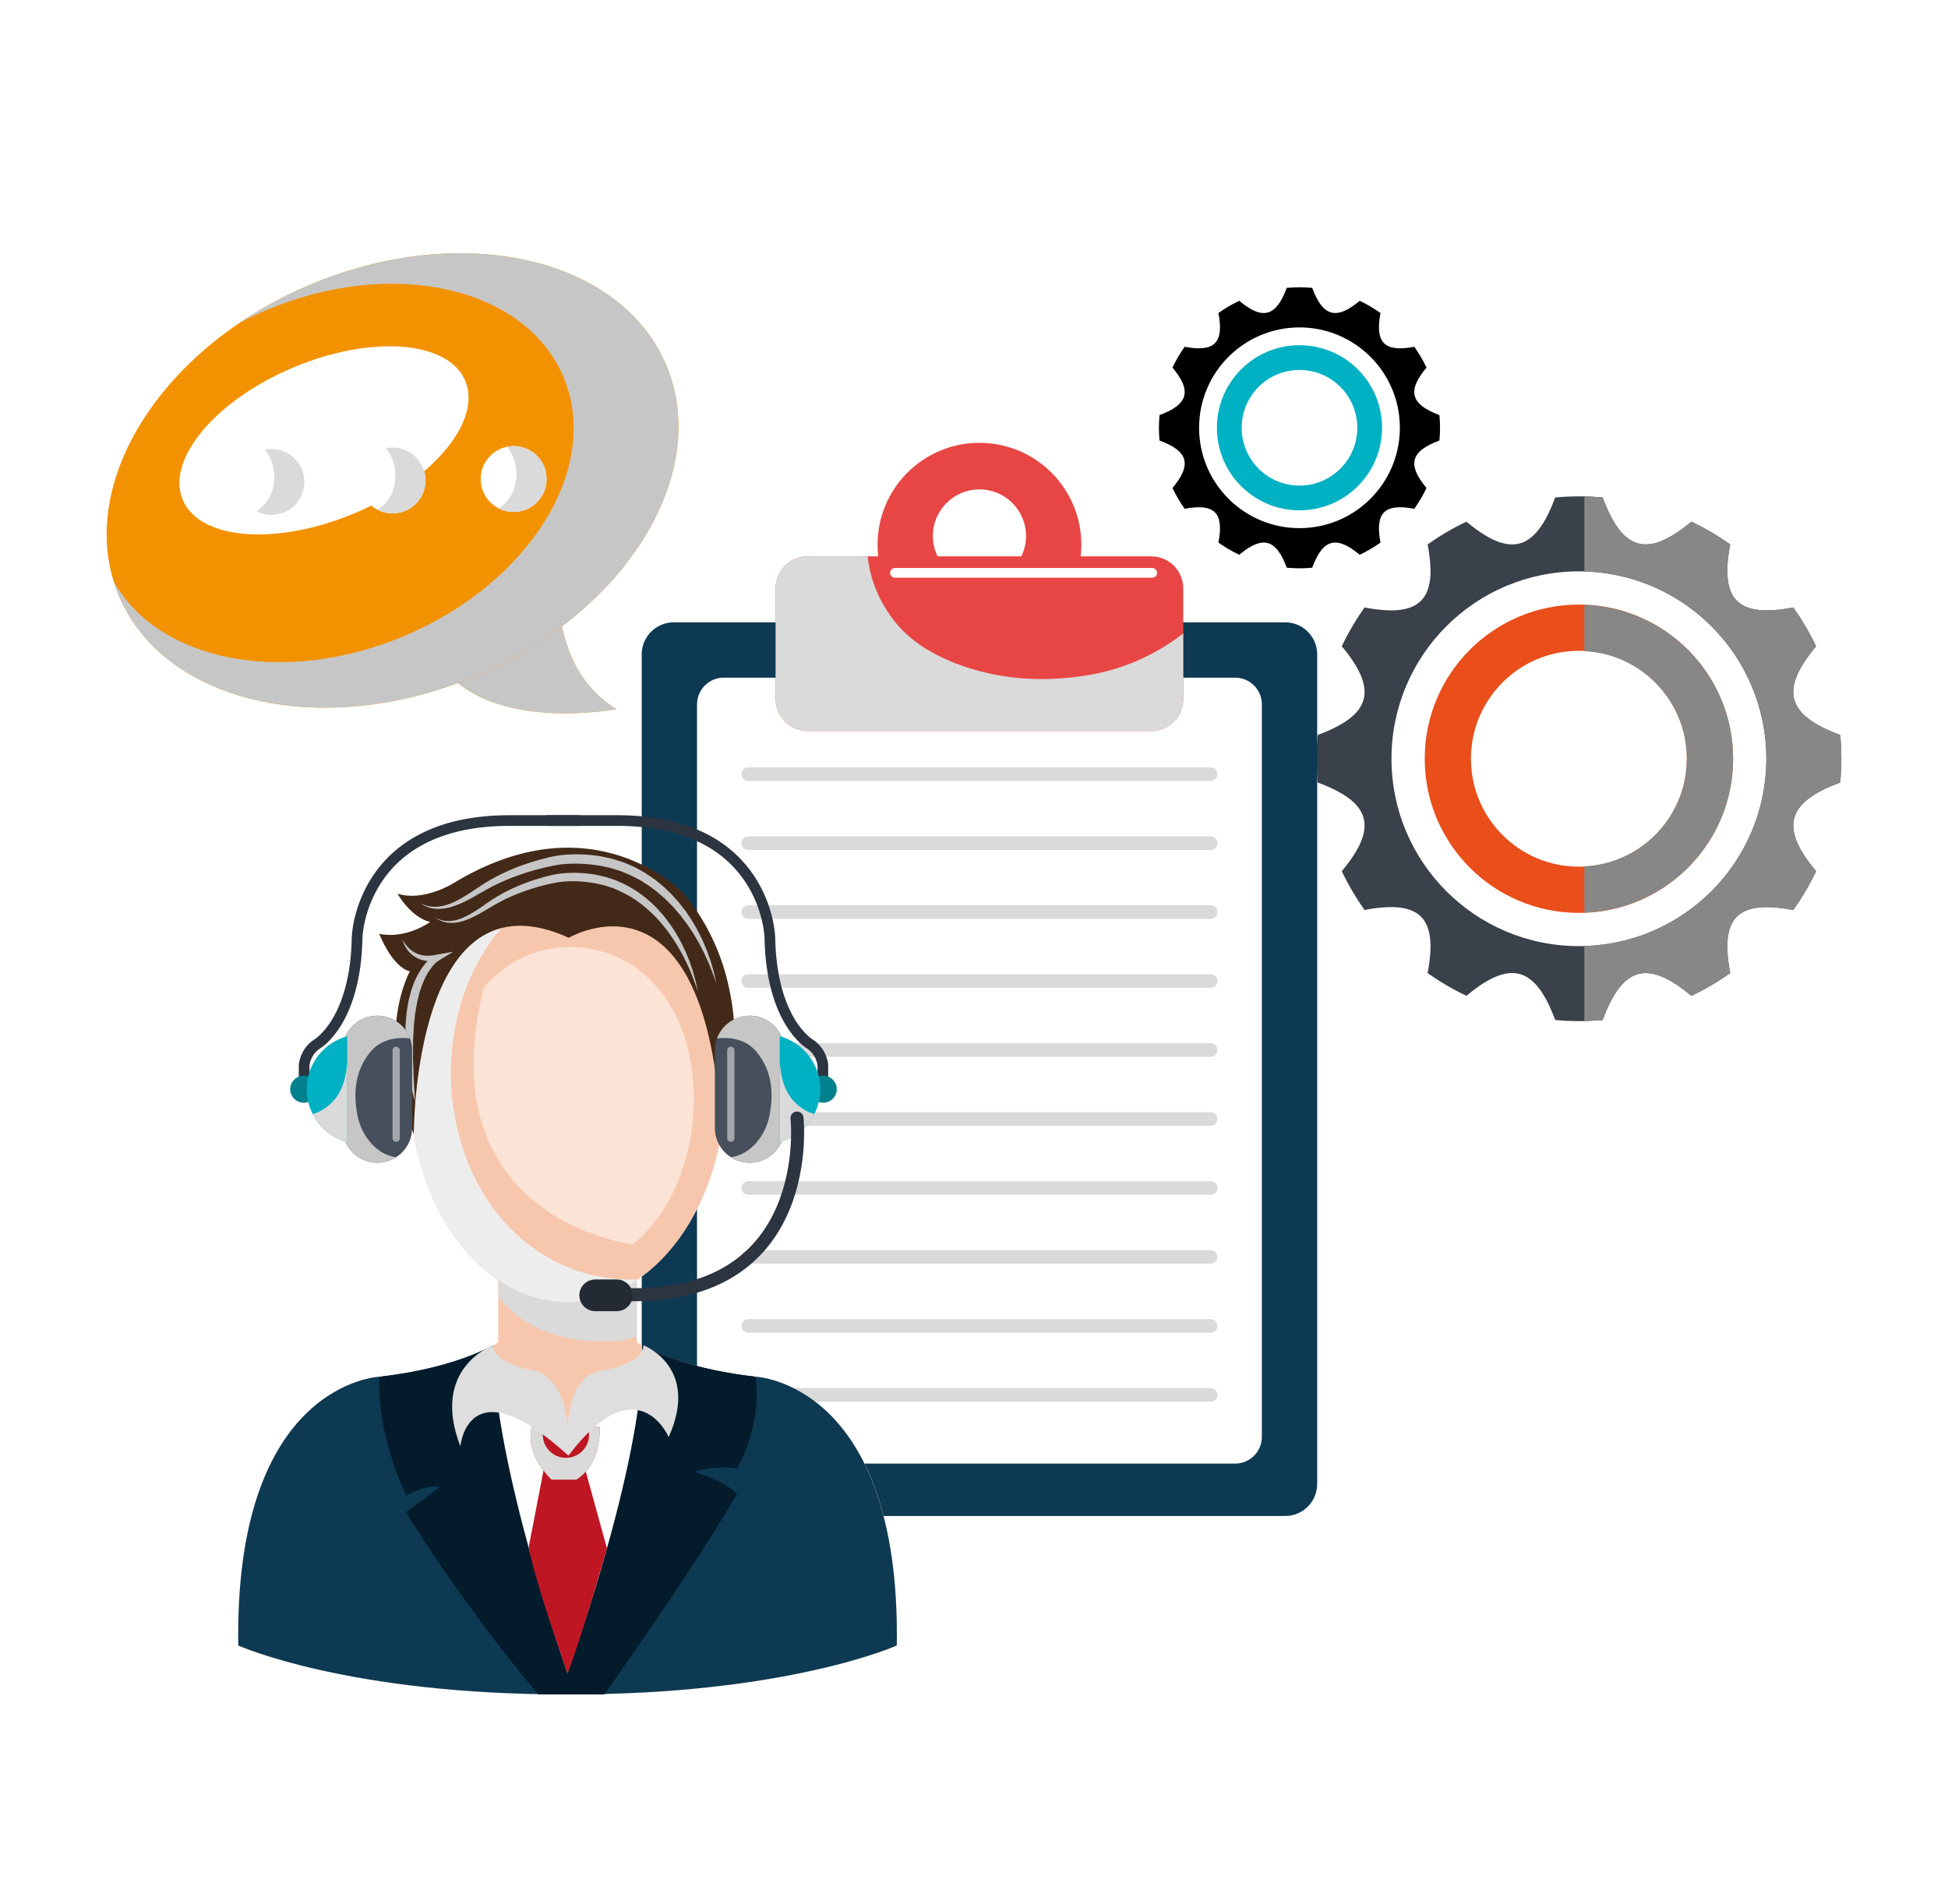 <?xml version="1.0" encoding="utf-8"?>
<!-- Generator: Adobe Illustrator 27.5.0, SVG Export Plug-In . SVG Version: 6.00 Build 0)  -->
<svg version="1.1" id="Capa_1" xmlns="http://www.w3.org/2000/svg" xmlns:xlink="http://www.w3.org/1999/xlink" x="0px" y="0px"
	 viewBox="0 0 425.197 415.677" style="enable-background:new 0 0 425.197 415.677;" xml:space="preserve">
<rect x="0" y="0" width="425.197" height="415.677" fill="#808080" stroke="none"/>
<rect y="0.001" style="fill:#FFFFFF;" width="425.197" height="415.677"/>
<g>
	<g>
		<path style="fill:#3A414B;" d="M401.674,170.826c0.152-1.709,0.242-3.436,0.242-5.182c0-1.748-0.09-3.475-0.242-5.182
			c-11.74-4.348-13.25-9.824-5.275-19.367c-1.412-2.979-3.088-5.807-4.973-8.475c-12.17,2.309-16.074-1.598-13.77-13.771
			c-2.668-1.885-5.5-3.555-8.475-4.969c-9.539,7.979-15.016,6.465-19.365-5.273c-1.707-0.154-3.432-0.244-5.182-0.244
			c-1.746,0-3.469,0.09-5.178,0.242c-4.346,11.74-9.824,13.254-19.375,5.277c-2.975,1.414-5.805,3.084-8.471,4.971
			c2.309,12.174-1.594,16.076-13.768,13.77c-1.887,2.666-3.555,5.496-4.971,8.473c7.979,9.543,6.467,15.021-5.277,19.369
			c-0.148,1.705-0.244,3.432-0.244,5.18c0,1.746,0.096,3.471,0.244,5.18c11.744,4.348,13.256,9.826,5.277,19.369
			c1.416,2.977,3.084,5.805,4.971,8.471c12.174-2.305,16.076,1.598,13.768,13.771c2.666,1.885,5.496,3.555,8.471,4.969
			c9.551-7.977,15.029-6.463,19.375,5.277c1.709,0.154,3.432,0.244,5.178,0.244c1.75,0,3.475-0.09,5.182-0.244
			c4.35-11.74,9.826-13.252,19.365-5.273c2.975-1.414,5.807-3.086,8.475-4.971c-2.305-12.174,1.6-16.078,13.77-13.771
			c1.885-2.666,3.56-5.496,4.973-8.473C388.424,180.65,389.934,175.174,401.674,170.826z M344.635,206.553
			c-22.592,0-40.91-18.314-40.91-40.908c0-22.594,18.318-40.91,40.91-40.91c22.594,0,40.91,18.316,40.91,40.91
			C385.545,188.238,367.228,206.553,344.635,206.553z"/>
		<path style="fill:#E94E1B;" d="M344.635,131.986c-18.586,0-33.656,15.068-33.656,33.658c0,18.588,15.07,33.656,33.656,33.656
			c18.588,0,33.656-15.068,33.656-33.656C378.291,147.055,363.223,131.986,344.635,131.986z M344.635,189.209
			c-13.012,0-23.564-10.551-23.564-23.564s10.553-23.566,23.564-23.566c13.014,0,23.564,10.553,23.564,23.566
			S357.648,189.209,344.635,189.209z"/>
		<g>
			<path style="fill:#878787;" d="M401.674,170.826c0.152-1.709,0.242-3.436,0.242-5.182c0-1.748-0.09-3.475-0.242-5.182
				c-11.74-4.348-13.25-9.824-5.275-19.367c-1.412-2.979-3.088-5.807-4.973-8.475c-12.17,2.309-16.074-1.598-13.77-13.771
				c-2.668-1.885-5.5-3.555-8.475-4.969c-9.539,7.979-15.016,6.465-19.365-5.273c-1.316-0.119-2.652-0.186-3.992-0.217v16.375
				c22.043,0.631,39.721,18.684,39.721,40.879s-17.678,40.248-39.721,40.877v16.375c1.34-0.031,2.676-0.098,3.992-0.215
				c4.35-11.74,9.826-13.252,19.365-5.273c2.975-1.414,5.807-3.086,8.475-4.971c-2.305-12.174,1.6-16.078,13.77-13.771
				c1.885-2.666,3.56-5.496,4.973-8.473C388.424,180.65,389.934,175.174,401.674,170.826z"/>
			<path style="fill:#878787;" d="M345.824,132.047v10.094c12.457,0.621,22.375,10.891,22.375,23.504s-9.918,22.883-22.375,23.504
				v10.092c18.031-0.631,32.467-15.408,32.467-33.596S363.855,132.68,345.824,132.047z"/>
		</g>
	</g>
	<g>
		<path style="fill:#0D3953;" d="M287.506,323.975c0,3.857-3.129,6.99-6.99,6.99H147.061c-3.859,0-6.99-3.133-6.99-6.99V142.855
			c0-3.857,3.131-6.99,6.99-6.99h133.455c3.861,0,6.99,3.133,6.99,6.99V323.975z"/>
		<g>
			<path style="fill:#FFFFFF;" d="M275.434,313.68c0,3.229-2.617,5.846-5.844,5.846H157.986c-3.229,0-5.844-2.617-5.844-5.846
				V153.787c0-3.229,2.615-5.846,5.844-5.846H269.59c3.227,0,5.844,2.617,5.844,5.846V313.68z"/>
			<g>
				<path style="fill:#DADADA;" d="M265.738,169.018c0,0.82-0.662,1.484-1.484,1.484H163.322c-0.818,0-1.486-0.664-1.486-1.484l0,0
					c0-0.82,0.668-1.484,1.486-1.484h100.932C265.076,167.533,265.738,168.197,265.738,169.018L265.738,169.018z"/>
				<path style="fill:#DADADA;" d="M265.738,184.074c0,0.818-0.662,1.482-1.484,1.482H163.322c-0.818,0-1.486-0.664-1.486-1.482l0,0
					c0-0.822,0.668-1.486,1.486-1.486h100.932C265.076,182.588,265.738,183.252,265.738,184.074L265.738,184.074z"/>
				<path style="fill:#DADADA;" d="M265.738,199.131c0,0.818-0.662,1.482-1.484,1.482H163.322c-0.818,0-1.486-0.664-1.486-1.482l0,0
					c0-0.822,0.668-1.486,1.486-1.486h100.932C265.076,197.645,265.738,198.309,265.738,199.131L265.738,199.131z"/>
				<path style="fill:#DADADA;" d="M265.738,214.186c0,0.82-0.662,1.484-1.484,1.484H163.322c-0.818,0-1.486-0.664-1.486-1.484l0,0
					c0-0.818,0.668-1.484,1.486-1.484h100.932C265.076,212.701,265.738,213.367,265.738,214.186L265.738,214.186z"/>
				<path style="fill:#DADADA;" d="M265.738,229.242c0,0.82-0.662,1.484-1.484,1.484H163.322c-0.818,0-1.486-0.664-1.486-1.484l0,0
					c0-0.818,0.668-1.484,1.486-1.484h100.932C265.076,227.758,265.738,228.424,265.738,229.242L265.738,229.242z"/>
				<path style="fill:#DADADA;" d="M265.738,244.299c0,0.818-0.662,1.482-1.484,1.482H163.322c-0.818,0-1.486-0.664-1.486-1.482l0,0
					c0-0.82,0.668-1.484,1.486-1.484h100.932C265.076,242.814,265.738,243.479,265.738,244.299L265.738,244.299z"/>
				<path style="fill:#DADADA;" d="M265.738,259.353c0,0.82-0.662,1.484-1.484,1.484H163.322c-0.818,0-1.486-0.664-1.486-1.484l0,0
					c0-0.82,0.668-1.484,1.486-1.484h100.932C265.076,257.869,265.738,258.533,265.738,259.353L265.738,259.353z"/>
				<path style="fill:#DADADA;" d="M265.738,274.41c0,0.82-0.662,1.483-1.484,1.483H163.322c-0.818,0-1.486-0.662-1.486-1.483l0,0
					c0-0.818,0.668-1.484,1.486-1.484h100.932C265.076,272.926,265.738,273.592,265.738,274.41L265.738,274.41z"/>
				<path style="fill:#DADADA;" d="M265.738,289.465c0,0.82-0.662,1.486-1.484,1.486H163.322c-0.818,0-1.486-0.666-1.486-1.486l0,0
					c0-0.818,0.668-1.482,1.486-1.482h100.932C265.076,287.982,265.738,288.647,265.738,289.465L265.738,289.465z"/>
				<path style="fill:#DADADA;" d="M265.738,304.523c0,0.818-0.662,1.482-1.484,1.482H163.322c-0.818,0-1.486-0.664-1.486-1.482l0,0
					c0-0.82,0.668-1.482,1.486-1.482h100.932C265.076,303.041,265.738,303.703,265.738,304.523L265.738,304.523z"/>
			</g>
		</g>
		<g>
			<path style="fill:#E74645;" d="M258.273,152.6c0,3.861-3.129,6.99-6.99,6.99h-74.99c-3.861,0-6.99-3.129-6.99-6.99v-24.148
				c0-3.859,3.129-6.99,6.99-6.99h74.99c3.861,0,6.99,3.131,6.99,6.99V152.6z"/>
			<path style="fill:#DADADA;" d="M237.617,147.375c-7.625,1.275-15.174,1.229-22.73-0.592c-6.869-1.652-14.537-4.984-19.162-10.578
				c-3.82-4.619-5.775-9.613-6.346-14.744h-13.086c-3.861,0-6.99,3.131-6.99,6.99V152.6c0,3.861,3.129,6.99,6.99,6.99h74.99
				c3.861,0,6.99-3.129,6.99-6.99v-14.295C252.369,142.844,245.445,146.068,237.617,147.375z"/>
			<path style="fill:#E74645;" d="M213.787,96.676c-12.283,0-22.24,9.959-22.24,22.244c0,12.281,9.957,22.242,22.24,22.242
				c12.283,0,22.244-9.961,22.244-22.242C236.031,106.635,226.07,96.676,213.787,96.676z M213.787,127.18
				c-5.613,0-10.166-4.551-10.166-10.166c0-5.617,4.553-10.17,10.166-10.17c5.617,0,10.17,4.553,10.17,10.17
				C223.957,122.629,219.404,127.18,213.787,127.18z"/>
			<path style="fill:#FFFFFF;" d="M252.555,125.063c0,0.582-0.475,1.059-1.061,1.059h-56.135c-0.584,0-1.061-0.477-1.061-1.059l0,0
				c0-0.588,0.477-1.061,1.061-1.061h56.135C252.08,124.002,252.555,124.475,252.555,125.063L252.555,125.063z"/>
		</g>
	</g>
	<g>
		<path d="M314.191,96.168c0.082-0.916,0.131-1.84,0.131-2.775c0-0.938-0.049-1.861-0.131-2.777
			c-6.285-2.326-7.096-5.262-2.824-10.371c-0.756-1.596-1.654-3.111-2.662-4.539c-6.52,1.234-8.611-0.855-7.377-7.375
			c-1.428-1.01-2.945-1.904-4.539-2.662c-5.109,4.273-8.041,3.463-10.371-2.826c-0.914-0.08-1.84-0.129-2.775-0.129
			c-0.936,0-1.859,0.049-2.773,0.129c-2.326,6.289-5.262,7.1-10.377,2.828c-1.594,0.756-3.107,1.65-4.537,2.662
			c1.236,6.52-0.854,8.607-7.375,7.373c-1.008,1.43-1.902,2.945-2.66,4.539c4.273,5.109,3.465,8.045-2.826,10.373
			c-0.08,0.914-0.131,1.838-0.131,2.775c0,0.936,0.051,1.859,0.131,2.773c6.291,2.328,7.1,5.262,2.826,10.373
			c0.758,1.596,1.652,3.109,2.66,4.537c6.521-1.234,8.611,0.857,7.375,7.375c1.43,1.01,2.943,1.904,4.537,2.662
			c5.115-4.271,8.051-3.461,10.377,2.828c0.914,0.082,1.838,0.129,2.773,0.129c0.935,0,1.861-0.047,2.775-0.131
			c2.33-6.287,5.262-7.096,10.371-2.824c1.594-0.758,3.111-1.652,4.539-2.662c-1.234-6.52,0.857-8.611,7.377-7.375
			c1.008-1.43,1.906-2.943,2.662-4.539C307.096,101.43,307.906,98.496,314.191,96.168z M283.643,115.301
			c-12.1,0-21.912-9.809-21.912-21.908c0-12.102,9.813-21.912,21.912-21.912c12.102,0,21.91,9.811,21.91,21.912
			C305.553,105.492,295.744,115.301,283.643,115.301z"/>
		<path style="fill:#00B1C3;" d="M283.643,75.365c-9.955,0-18.025,8.07-18.025,18.027c0,9.953,8.07,18.023,18.025,18.023
			c9.955,0,18.025-8.07,18.025-18.023C301.668,83.436,293.598,75.365,283.643,75.365z M283.643,106.012
			c-6.969,0-12.619-5.65-12.619-12.619c0-6.971,5.65-12.623,12.619-12.623c6.971,0,12.619,5.652,12.619,12.623
			C296.262,100.361,290.613,106.012,283.643,106.012z"/>
	</g>
	<g>
		<g>
			
				<path style="fill:none;stroke:#2C343F;stroke-width:2.332;stroke-linecap:round;stroke-linejoin:round;stroke-miterlimit:10;" d="
				M179.607,236.374v-3.839c0,0-0.172-2.919-2.918-4.672c0,0-8.336-4.865-8.648-23.218c0,0-0.619-25.508-33.246-25.508h-15.201"/>
			
				<path style="fill:none;stroke:#2C343F;stroke-width:2.332;stroke-linecap:round;stroke-linejoin:round;stroke-miterlimit:10;" d="
				M66.385,236.374v-3.839c0,0,0.172-2.919,2.916-4.672c0,0,8.338-4.865,8.648-23.218c0,0,0.621-25.508,33.248-25.508h15.199"/>
		</g>
		<g>
			<g>
				<path style="fill:#F7C7AD;" d="M164.924,300.56c-16.637-1.878-24.83-6.796-26.232-7.709h-29.625
					c-1.402,0.913-9.596,5.831-26.232,7.709c0,0-31.711,1.185-30.82,58.675c0,0,23.861,10.765,71.865,10.674
					c48.002,0.091,71.865-10.674,71.865-10.674C196.635,301.745,164.924,300.56,164.924,300.56z"/>
				<path style="fill:#FFFFFF;" d="M82.834,300.56c0,0-31.711,1.185-30.82,58.675c0,0,23.861,10.765,71.865,10.674
					c48.002,0.091,71.865-10.674,71.865-10.674c0.891-57.49-30.82-58.675-30.82-58.675s-30.879-2.192-41.045,10.954
					C123.879,311.515,114.08,295.346,82.834,300.56z"/>
				<g>
					<rect x="108.752" y="276.866" style="fill:#F7C7AD;" width="30.252" height="22"/>
					<path style="fill:#DADADA;" d="M108.752,283.139v0.005c0.334,0.396,0.672,0.785,1.029,1.156
						c0.947,0.975,1.928,1.916,2.984,2.768c0.035,0.029,0.061,0.05,0.096,0.076c0.34,0.249,0.686,0.494,1.033,0.732
						c0.537,0.357,1.074,0.718,1.631,1.047c0.807,0.478,1.623,0.942,2.465,1.357c0.27,0.104,1.063,0.434,1.305,0.517
						c0.814,0.274,1.627,0.549,2.461,0.766c0.854,0.224,1.711,0.448,2.578,0.615c-0.225-0.045,2.287,0.375,1.686,0.322
						c2.037,0.227,4.088,0.381,6.139,0.342c0.881-0.018,1.762-0.033,2.639-0.104c0.281-0.021,1.594-0.217,1.727-0.217
						c0.838-0.183,1.664-0.415,2.48-0.682v-14.972h-30.252v6.206C108.84,283.205,108.859,283.252,108.752,283.139z"/>
				</g>
				<path style="fill:#F7C7AD;" d="M158.295,237.096c0,26.056-15.41,47.177-34.416,47.177c-19.008,0-34.416-21.121-34.416-47.177
					c0-26.055,15.408-42.386,34.416-42.386C142.885,194.71,158.295,211.041,158.295,237.096z"/>
				<path style="opacity:0.5;fill:#FFFFFF;" d="M105.533,215.811c0.01-0.061,0.023-0.121,0.031-0.181
					c4.863-5.712,11.574-8.89,18.982-8.89c14.85,0,26.887,12.758,26.887,33.114c0,13.566-5.35,25.413-13.313,31.811
					C138.121,271.666,93.121,266.302,105.533,215.811z"/>
				<path style="fill:#EDEDED;" d="M118.518,273.895c-11.725-7.389-18.117-19.934-19.74-33.434
					c-1.525-12.681,1.703-26.709,9.748-36.735c2.791-3.478,6.361-6.426,10.32-8.621c-16.621,2.627-29.383,18.28-29.383,41.991
					c0,26.056,15.408,47.177,34.416,47.177c5.522,0,10.736-1.785,15.361-4.952C132.041,279.563,124.822,277.87,118.518,273.895z"/>
				<path style="fill:#0D3953;" d="M107.617,293.704c-3.213,1.748-11.174,5.319-24.783,6.856c0,0-31.711,1.185-30.82,58.675
					c0,0,23.861,10.765,71.865,10.674c48.002,0.091,71.865-10.674,71.865-10.674c0.891-57.49-30.82-58.675-30.82-58.675
					c-13.615-1.537-21.576-5.11-24.787-6.859c0,0,16.908,37.678-16.258,71.587C123.879,365.288,91.822,332.254,107.617,293.704z"/>
				<path style="fill:#00B1C3;" d="M97.504,321.039c0.016,0.074,0.027,0.148,0.043,0.223c0.119,0.588,0.244,1.175,0.377,1.76
					c0.086-0.037,0.17-0.077,0.26-0.111C97.947,322.295,97.723,321.67,97.504,321.039z"/>
				<path style="fill:#031B2B;" d="M164.924,300.56c-13.615-1.537-21.576-5.11-24.787-6.859c0,0,2.357,17.813-16.258,71.587
					c0,0-16.197-45.539-16.262-71.584c-3.213,1.748-11.174,5.319-24.783,6.856c0,0-1.076,10.954,5.838,25.922
					c0,0,4.805-2.588,7.393-1.849l-7.475,5.487c0,0,11.725,19.42,28.91,39.788h14.414c0,0,19.52-27.364,28.967-43.796
					c0,0-2.297-2.596-9.381-4.807c0,0,4.348-1.477,9.381-0.737C160.881,320.569,166.389,311.515,164.924,300.56z"/>
				<path style="fill:#00B1C3;" d="M123.879,369.909"/>
				<path style="fill:#BE1622;" d="M123.879,365.288c-8.076-22.916-8.457-27.628-8.457-27.628l3.215-16.621l9.223,0.236
					l4.625,16.756C132.484,338.031,126.172,359.883,123.879,365.288z"/>
				<g>
					<path style="fill:#BE1622;" d="M116.104,311.515h14.76c0,0,0.65,7.89-5.047,11.507h-5.439
						C120.377,323.022,114.422,317.527,116.104,311.515z"/>
					<path style="fill:#DADADA;" d="M130.863,311.515h-2.629c0.211,0.55,0.334,1.141,0.334,1.758c0,2.725-2.274,4.998-4.998,4.998
						h-0.086c-2.725,0-4.996-2.273-4.996-4.998c0-0.617,0.121-1.208,0.334-1.758h-2.719c-1.682,6.013,4.273,11.507,4.273,11.507
						h5.439C131.514,319.404,130.863,311.515,130.863,311.515z"/>
				</g>
				<path style="fill:#432918;" d="M124.168,204.735c0,0,30.32-18.041,33.262,42.912c0,0,10.607-29.789-8.168-52.543
					c0,0-19.689-21.11-50.58-2.113c0,0-6.412,3.884-11.916,2.113c0,0,2.832,5.139,7.125,6.178c0,0-5.117,3.796-11.117,2.588
					c0,0,2.801,7.247,6.689,8.201c0,0-7.773,13.578,0.863,35.575C90.326,247.648,90.086,189.192,124.168,204.735z"/>
				<path style="fill:#C6C6C6;" d="M156.357,214.683c0,0-0.105-0.297-0.303-0.855c-0.201-0.558-0.471-1.387-0.896-2.402
					c-0.383-1.028-0.951-2.238-1.594-3.619c-0.354-0.675-0.73-1.393-1.131-2.146c-0.449-0.728-0.867-1.52-1.379-2.301
					c-0.533-0.767-1.031-1.602-1.664-2.381c-0.303-0.399-0.611-0.804-0.924-1.216c-0.336-0.39-0.678-0.788-1.025-1.19
					c-0.172-0.2-0.348-0.402-0.521-0.606c-0.189-0.191-0.381-0.382-0.572-0.574c-0.385-0.384-0.764-0.782-1.166-1.164
					c-0.846-0.716-1.658-1.505-2.602-2.162c-0.891-0.726-1.906-1.301-2.895-1.936c-1.051-0.527-2.084-1.117-3.207-1.538
					l-0.826-0.344c-0.275-0.124-0.572-0.188-0.855-0.285c-0.576-0.171-1.146-0.371-1.73-0.522c-0.594-0.126-1.186-0.249-1.779-0.373
					l-0.443-0.094l-0.449-0.064c-0.309-0.041-0.631-0.095-0.93-0.126c-1.184-0.147-2.424-0.225-3.635-0.251
					c-1.215,0.002-2.424,0.048-3.598,0.206c-0.297,0.032-0.582,0.095-0.873,0.141l-0.434,0.073l-0.434,0.095
					c-0.598,0.133-1.207,0.253-1.789,0.391c-0.576,0.144-1.148,0.289-1.717,0.432c-0.564,0.167-1.127,0.329-1.686,0.492
					c-2.215,0.696-4.32,1.489-6.258,2.38c-0.479,0.233-0.949,0.464-1.416,0.691c-0.467,0.224-0.9,0.493-1.346,0.724
					c-0.887,0.462-1.73,0.988-2.56,1.452c-1.646,0.96-3.25,1.744-4.752,2.238c-1.494,0.512-2.912,0.649-4.041,0.533
					c-0.281-0.043-0.549-0.06-0.795-0.121c-0.242-0.069-0.469-0.133-0.68-0.194c-0.408-0.153-0.744-0.312-1.012-0.444
					c-0.502-0.317-0.771-0.486-0.771-0.486s0.285,0.134,0.82,0.385c0.275,0.095,0.621,0.207,1.029,0.306
					c0.207,0.033,0.432,0.067,0.67,0.105c0.234,0.036,0.494,0.021,0.76,0.039c1.074-0.001,2.365-0.271,3.742-0.865
					c1.379-0.592,2.842-1.468,4.406-2.508c1.553-1.044,3.299-2.226,5.26-3.242c1.959-1.015,4.1-1.957,6.381-2.728
					c0.574-0.186,1.15-0.373,1.734-0.561c0.592-0.167,1.188-0.336,1.789-0.507c0.596-0.158,1.188-0.294,1.787-0.444l0.469-0.107
					l0.479-0.087c0.32-0.056,0.641-0.128,0.963-0.165c1.287-0.183,2.584-0.247,3.885-0.26c1.301,0.018,2.586,0.079,3.906,0.237
					c0.326,0.037,0.627,0.092,0.943,0.135l0.488,0.075l0.479,0.105c0.639,0.139,1.279,0.281,1.916,0.42
					c0.631,0.17,1.244,0.389,1.865,0.582c0.305,0.108,0.623,0.182,0.918,0.315l0.891,0.381c1.209,0.46,2.309,1.12,3.414,1.724
					c1.041,0.707,2.105,1.358,3.031,2.154c0.979,0.732,1.826,1.578,2.674,2.385c0.406,0.42,0.783,0.858,1.168,1.279
					c0.191,0.211,0.381,0.422,0.568,0.63c0.174,0.222,0.346,0.441,0.516,0.659c0.342,0.438,0.678,0.866,1.01,1.292
					c0.301,0.445,0.598,0.884,0.889,1.315c0.602,0.85,1.061,1.744,1.553,2.567c0.469,0.839,0.857,1.674,1.25,2.453
					c0.35,0.799,0.662,1.567,0.965,2.282c0.273,0.727,0.512,1.412,0.732,2.046c0.227,0.63,0.367,1.235,0.529,1.767
					c0.332,1.062,0.477,1.919,0.613,2.495C156.289,214.374,156.357,214.683,156.357,214.683z"/>
				<path style="fill:#C6C6C6;" d="M152.316,216.453c0,0-0.092-0.27-0.264-0.771c-0.178-0.501-0.408-1.25-0.779-2.164
					c-0.184-0.458-0.363-0.971-0.604-1.514c-0.24-0.542-0.5-1.128-0.777-1.754c-0.309-0.613-0.635-1.26-0.98-1.946
					c-0.379-0.665-0.77-1.368-1.191-2.089c-0.902-1.411-1.902-2.925-3.141-4.372c-0.586-0.752-1.283-1.436-1.967-2.158
					c-0.35-0.355-0.738-0.672-1.105-1.022c-0.186-0.171-0.373-0.344-0.561-0.517c-0.201-0.157-0.402-0.316-0.604-0.474
					c-1.58-1.323-3.428-2.393-5.373-3.276l-0.738-0.319c-0.246-0.108-0.49-0.218-0.75-0.289c-0.514-0.167-1.027-0.332-1.541-0.497
					c-0.521-0.148-1.059-0.239-1.586-0.361c-0.26-0.053-0.541-0.127-0.781-0.163l-0.842-0.122c-2.137-0.288-4.373-0.368-6.477-0.099
					c-0.266,0.023-0.523,0.071-0.781,0.12l-0.387,0.067l-0.178,0.032l-0.203,0.045c-0.539,0.122-1.074,0.24-1.607,0.359
					c-0.514,0.135-1.025,0.27-1.533,0.402c-0.506,0.135-1.008,0.303-1.506,0.451c-1.982,0.638-3.859,1.369-5.588,2.186
					c-1.721,0.838-3.258,1.755-4.729,2.642c-1.465,0.885-2.887,1.618-4.229,2.083c-1.332,0.484-2.607,0.621-3.619,0.52
					c-1.029-0.078-1.756-0.465-2.229-0.698c-0.445-0.292-0.686-0.446-0.686-0.446s0.254,0.124,0.73,0.354
					c0.248,0.09,0.557,0.197,0.92,0.286c0.186,0.031,0.387,0.061,0.6,0.099c0.211,0.027,0.443,0.02,0.682,0.033
					c0.961-0.003,2.115-0.257,3.34-0.815c1.227-0.55,2.523-1.363,3.908-2.318c1.375-0.967,2.934-2.044,4.676-2.981
					c1.748-0.934,3.658-1.801,5.701-2.506c0.514-0.171,1.023-0.358,1.555-0.516c0.529-0.154,1.065-0.312,1.602-0.47
					c0.529-0.134,1.061-0.27,1.596-0.405l0.203-0.05l0.23-0.044l0.43-0.083c0.287-0.054,0.576-0.11,0.865-0.139
					c2.318-0.313,4.646-0.258,6.992,0.039l0.84,0.131c0.316,0.05,0.582,0.126,0.875,0.188c0.572,0.139,1.15,0.247,1.715,0.409
					c0.557,0.186,1.111,0.37,1.664,0.556c0.281,0.082,0.547,0.202,0.813,0.321l0.795,0.354c2.104,0.96,4.031,2.212,5.678,3.651
					c0.209,0.176,0.416,0.35,0.627,0.524c0.191,0.19,0.385,0.378,0.578,0.564c0.381,0.376,0.773,0.735,1.121,1.126
					c0.686,0.793,1.379,1.548,1.953,2.361c1.23,1.566,2.156,3.201,2.98,4.711c0.383,0.77,0.744,1.514,1.068,2.225
					c0.293,0.725,0.57,1.413,0.83,2.059c0.225,0.659,0.434,1.276,0.627,1.846c0.186,0.571,0.313,1.113,0.451,1.591
					c0.287,0.956,0.404,1.727,0.523,2.245C152.26,216.174,152.316,216.453,152.316,216.453z"/>
				<path style="fill:#C6C6C6;" d="M87.873,205.114c0.174,0.355,0.375,0.689,0.607,0.999c0.111,0.158,0.238,0.304,0.354,0.454
					c0.133,0.14,0.258,0.284,0.393,0.417c0.143,0.126,0.277,0.257,0.422,0.377l0.447,0.335l0.475,0.285
					c0.162,0.088,0.332,0.153,0.498,0.232c0.16,0.084,0.344,0.121,0.512,0.178c0.174,0.054,0.344,0.112,0.525,0.134l0.531,0.095
					l0.541,0.027l0.27,0.015l0.273-0.023l0.539-0.041c0.18-0.016,0.361-0.065,0.541-0.092l0.537-0.096l3.592-0.635l-3.178,1.939
					c-0.176,0.107-0.449,0.329-0.672,0.523c-0.215,0.232-0.453,0.428-0.645,0.69c-0.412,0.482-0.773,1.021-1.113,1.57l-0.469,0.857
					c-0.158,0.284-0.264,0.602-0.4,0.899c-0.273,0.596-0.479,1.229-0.689,1.857c-0.238,0.615-0.365,1.279-0.529,1.926
					c-0.074,0.326-0.172,0.645-0.227,0.977c-0.051,0.332-0.105,0.665-0.166,0.995c-0.111,0.663-0.26,1.32-0.303,2l-0.205,2.02
					c-0.051,0.675-0.07,1.358-0.109,2.036c-0.023,0.681-0.098,1.36-0.068,2.045c0.01,0.684-0.004,1.369-0.004,2.056l-0.004,1.027
					c0,0.345,0.033,0.688,0.043,1.03l0.072,2.064c0.031,0.688,0.023,1.382,0.088,2.069c0.104,1.378,0.174,2.764,0.219,4.16
					c-0.354-1.345-0.68-2.699-0.975-4.064c-0.166-0.68-0.268-1.369-0.371-2.059l-0.316-2.072c-0.113-0.69-0.168-1.388-0.219-2.086
					c-0.053-0.699-0.115-1.398-0.158-2.098c-0.066-0.7-0.027-1.406-0.039-2.109c0.008-0.704-0.018-1.41,0.018-2.114l0.178-2.117
					c0.037-0.706,0.178-1.408,0.283-2.112c0.055-0.353,0.115-0.704,0.18-1.052c0.063-0.351,0.172-0.695,0.258-1.043
					c0.188-0.692,0.338-1.392,0.607-2.068l0.363-1.019c0.115-0.342,0.307-0.66,0.455-0.989c0.166-0.326,0.301-0.663,0.496-0.976
					l0.574-0.938c0.418-0.605,0.856-1.206,1.396-1.73c0.246-0.278,0.561-0.508,0.842-0.759c0.324-0.232,0.598-0.441,1.039-0.651
					l0.412,1.304l-0.627,0.059c-0.209,0.015-0.416,0.05-0.627,0.042l-0.633-0.024l-0.316-0.014l-0.316-0.051l-0.625-0.105
					l-0.611-0.184c-0.205-0.054-0.4-0.141-0.59-0.234c-0.189-0.096-0.387-0.169-0.561-0.293c-0.176-0.115-0.357-0.222-0.525-0.348
					l-0.482-0.396c-0.146-0.146-0.291-0.295-0.432-0.444c-0.133-0.155-0.254-0.323-0.379-0.482
					c-0.232-0.335-0.445-0.681-0.609-1.047C88.094,205.878,87.955,205.501,87.873,205.114z"/>
				<path style="fill:#DEDEDE;" d="M107.617,293.704c0,0-13.775,4.966-7.119,22.06c0,0,1.553-18.12,23.572,2.032
					c0,0,1.467-15.245-6.941-18.479C117.129,299.318,107.617,297.886,107.617,293.704z"/>
				<path style="fill:#DEDEDE;" d="M140.455,293.704c0,0,12.398,4.707,5.502,20.028c0,0-6.838-15.893-21.887,4.065
					c0,0-2.137-16.77,6.871-18.479C130.941,299.318,140.455,297.886,140.455,293.704z"/>
			</g>
		</g>
		<g>
			<path style="fill:#00818D;" d="M182.648,237.791c0,1.632-1.33,2.954-2.971,2.954l0,0c-1.639,0-2.971-1.322-2.971-2.954l0,0
				c0-1.633,1.332-2.956,2.971-2.956l0,0C181.318,234.835,182.648,236.158,182.648,237.791L182.648,237.791z"/>
			<g>
				<path style="fill:#464F5B;" d="M156.039,229.295c0-4.173,3.4-7.553,7.592-7.553l0,0c4.193,0,7.594,3.38,7.594,7.553v16.992
					c0,4.17-3.4,7.552-7.594,7.552l0,0c-4.191,0-7.592-3.382-7.592-7.552V229.295z"/>
				<path style="fill:#C6C6C6;" d="M165.189,229.699c3.283,4.057,3.729,8.769,2.793,13.751c-0.801,4.27-3.982,8.579-8.434,9.197
					c1.18,0.75,2.578,1.191,4.082,1.191c4.193,0,7.594-3.382,7.594-7.552v-16.992c0-4.173-3.4-7.553-7.594-7.553
					c-3.277,0-6.063,2.07-7.125,4.965C159.715,226.311,163.059,227.066,165.189,229.699z"/>
				<path style="opacity:0.5;fill:#FFFFFF;" d="M158.729,229.295c0-0.437,0.354-0.786,0.791-0.786l0,0
					c0.436,0,0.791,0.35,0.791,0.786v19.194c0,0.435-0.355,0.786-0.791,0.786l0,0c-0.438,0-0.791-0.352-0.791-0.786V229.295z"/>
			</g>
			<g>
				<path style="fill:#00B1C3;" d="M170.201,226.218v23.145c5.098-1.406,8.844-6.052,8.844-11.572
					C179.045,232.27,175.299,227.624,170.201,226.218z"/>
				<path style="fill:#DADADA;" d="M175.453,242.215c-3.869-2.48-4.857-5.983-5.252-10.195v17.343
					c3.297-0.909,6.02-3.178,7.537-6.155C176.936,242.99,176.164,242.67,175.453,242.215z"/>
			</g>
			
				<path style="fill:none;stroke:#2C343F;stroke-width:2.84;stroke-linecap:round;stroke-linejoin:round;stroke-miterlimit:10;" d="
				M173.969,244.083c0,0,4.367,39.678-37.387,38.55"/>
			<path style="fill:#232A33;" d="M138.088,282.789c0,1.912-1.559,3.463-3.479,3.463h-4.672c-1.922,0-3.479-1.551-3.479-3.463l0,0
				c0-1.912,1.557-3.459,3.479-3.459h4.672C136.529,279.33,138.088,280.877,138.088,282.789L138.088,282.789z"/>
			<path style="fill:#00818D;" d="M63.344,237.791c0,1.632,1.33,2.954,2.969,2.954l0,0c1.641,0,2.973-1.322,2.973-2.954l0,0
				c0-1.633-1.332-2.956-2.973-2.956l0,0C64.674,234.835,63.344,236.158,63.344,237.791L63.344,237.791z"/>
			<g>
				<path style="fill:#464F5B;" d="M89.951,229.295c0-4.173-3.396-7.553-7.592-7.553l0,0c-4.193,0-7.592,3.38-7.592,7.553v16.992
					c0,4.17,3.398,7.552,7.592,7.552l0,0c4.195,0,7.592-3.382,7.592-7.552V229.295z"/>
				<path style="fill:#C6C6C6;" d="M80.803,229.699c-3.283,4.057-3.726,8.769-2.795,13.751c0.801,4.27,3.982,8.579,8.434,9.197
					c-1.18,0.75-2.576,1.191-4.082,1.191c-4.193,0-7.592-3.382-7.592-7.552v-16.992c0-4.173,3.398-7.553,7.592-7.553
					c3.277,0,6.063,2.07,7.127,4.965C86.277,226.311,82.934,227.066,80.803,229.699z"/>
				<path style="opacity:0.5;fill:#FFFFFF;" d="M87.264,229.295c0-0.437-0.354-0.786-0.791-0.786l0,0
					c-0.438,0-0.791,0.35-0.791,0.786v19.194c0,0.435,0.354,0.786,0.791,0.786l0,0c0.438,0,0.791-0.352,0.791-0.786V229.295z"/>
			</g>
			<g>
				<path style="fill:#00B1C3;" d="M75.791,226.218v23.145c-5.102-1.406-8.846-6.052-8.846-11.572
					C66.945,232.27,70.689,227.624,75.791,226.218z"/>
				<path style="fill:#DADADA;" d="M70.539,242.215c3.865-2.48,4.855-5.983,5.252-10.195v17.343
					c-3.297-0.909-6.021-3.178-7.539-6.155C69.057,242.99,69.828,242.67,70.539,242.215z"/>
			</g>
		</g>
	</g>
	<g>
		<path style="fill:#F39200;" d="M122.129,125.39c0,0-2.783,20.021,12.406,29.435c0,0-31.932,6.063-40.295-13.263L122.129,125.39z"
			/>
		<path style="fill:#C6C6C6;" d="M122.129,125.39c0,0-2.783,20.021,12.406,29.435c0,0-31.932,6.063-40.295-13.263L122.129,125.39z"
			/>
		<path style="fill:#F39200;" d="M25.953,130.065c9.945,23.601,44.748,31.463,77.738,17.56
			c32.988-13.902,51.668-44.305,41.723-67.905c-9.945-23.601-44.752-31.462-77.74-17.56
			C34.684,76.063,16.006,106.464,25.953,130.065z"/>
		<path style="fill:#C6C6C6;" d="M24.828,126.926c9.717,17.524,37.244,22.949,63.41,11.921
			c27.475-11.579,43.033-36.898,34.75-56.554c-8.283-19.656-37.273-26.202-64.746-14.624c-2.068,0.872-4.059,1.829-5.986,2.848
			c4.688-3.18,9.846-6.009,15.418-8.358c32.988-13.902,67.795-6.041,77.74,17.56c9.945,23.601-8.734,54.003-41.723,67.905
			c-32.99,13.903-67.793,6.041-77.738-17.56C25.518,129.032,25.156,127.983,24.828,126.926z"/>
		<path style="fill:#FFFFFF;" d="M39.887,109.127c3.701,8.783,20.506,10.086,37.533,2.909c17.027-7.175,27.832-20.113,24.129-28.896
			c-3.701-8.783-20.506-10.086-37.533-2.91C46.988,87.406,36.184,100.344,39.887,109.127z"/>
		<g>
			<g>
				<path style="fill:#FFFFFF;" d="M104.924,104.664c0.047,3.971,3.301,7.151,7.275,7.104c3.971-0.047,7.15-3.305,7.103-7.276
					c-0.049-3.972-3.305-7.152-7.275-7.104C108.055,97.435,104.875,100.691,104.924,104.664z"/>
				<path style="fill:#DADADA;" d="M110.648,97.539c0.445-0.092,0.906-0.146,1.379-0.151c3.971-0.048,7.227,3.132,7.275,7.104
					c0.047,3.971-3.133,7.229-7.103,7.276c-1.213,0.015-2.363-0.277-3.373-0.796C113.35,108.239,113.924,101.39,110.648,97.539z"/>
			</g>
			<g>
				<path style="fill:#FFFFFF;" d="M78.492,104.978c0.049,3.971,3.305,7.152,7.277,7.104c3.969-0.047,7.148-3.304,7.102-7.275
					c-0.049-3.973-3.303-7.152-7.273-7.105C81.625,97.749,78.445,101.006,78.492,104.978z"/>
				<path style="fill:#DADADA;" d="M84.219,97.854c0.445-0.092,0.904-0.146,1.379-0.152c3.971-0.047,7.225,3.133,7.273,7.105
					c0.047,3.971-3.133,7.229-7.102,7.275c-1.215,0.015-2.363-0.276-3.373-0.795C86.92,108.554,87.494,101.705,84.219,97.854z"/>
			</g>
			<g>
				<path style="fill:#FFFFFF;" d="M52.063,105.293c0.049,3.971,3.307,7.152,7.275,7.104c3.971-0.047,7.152-3.305,7.104-7.276
					c-0.047-3.972-3.303-7.151-7.273-7.104C55.195,98.064,52.016,101.321,52.063,105.293z"/>
				<path style="fill:#DADADA;" d="M57.789,98.168c0.447-0.092,0.904-0.146,1.379-0.151c3.971-0.047,7.227,3.133,7.273,7.104
					c0.049,3.971-3.133,7.229-7.104,7.276c-1.213,0.014-2.359-0.276-3.369-0.796C60.488,108.869,61.064,102.02,57.789,98.168z"/>
			</g>
		</g>
	</g>
</g>
</svg>
